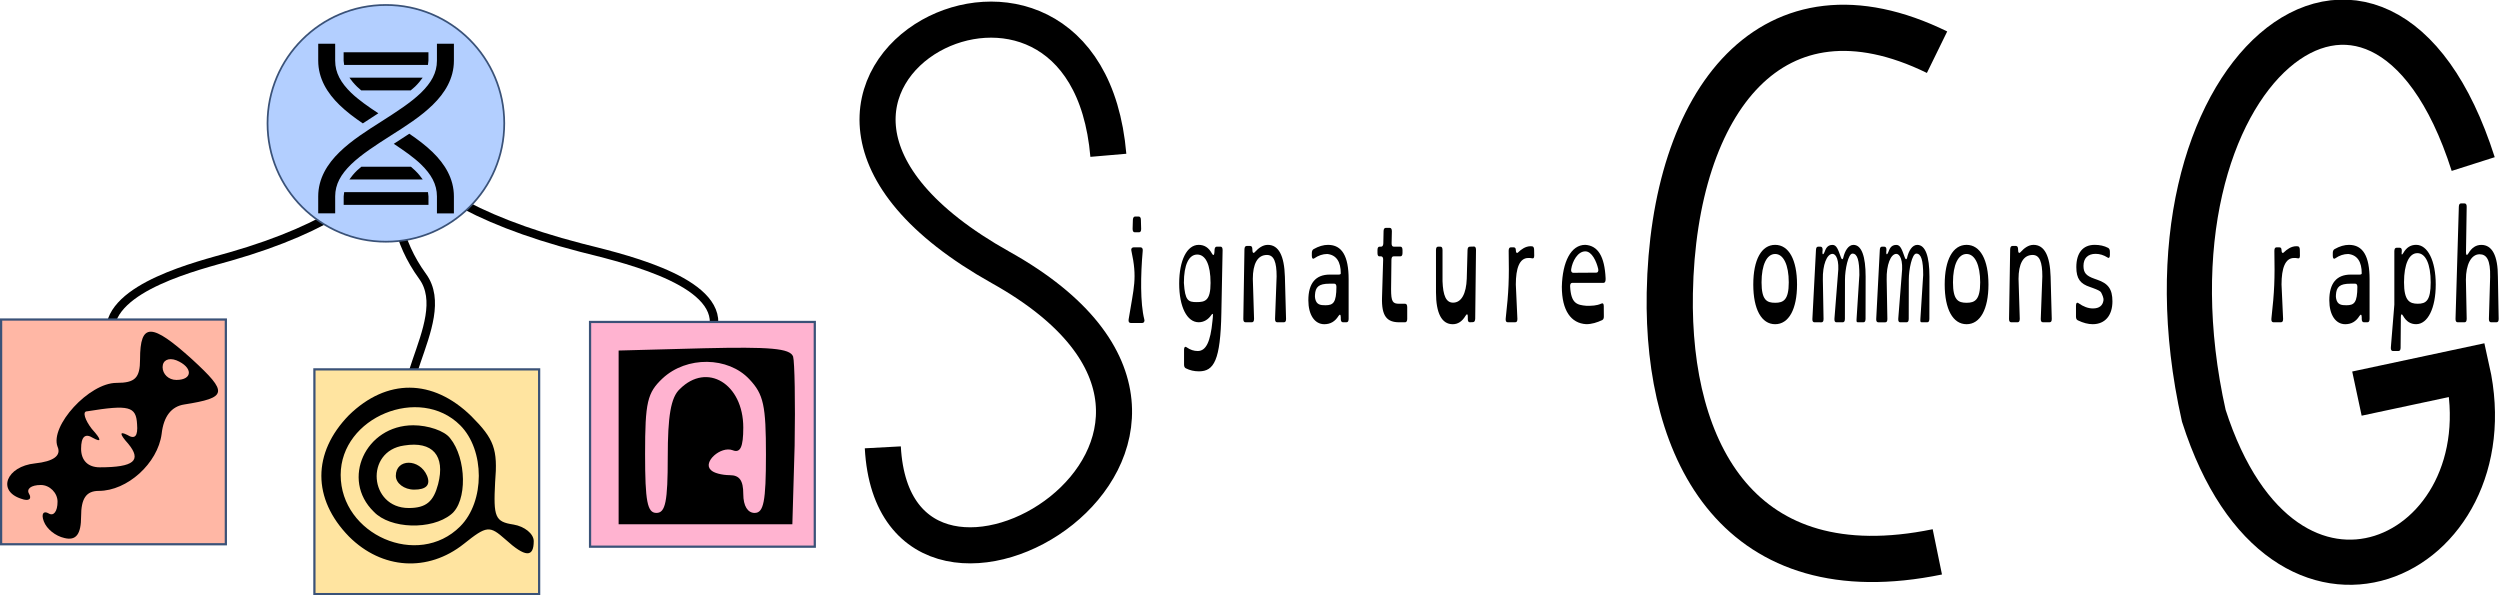 <?xml version="1.0" encoding="UTF-8" standalone="no"?>
<!-- Created with Inkscape (http://www.inkscape.org/) -->

<svg
   width="191.448mm"
   height="45.583mm"
   viewBox="0 0 191.448 45.583"
   version="1.1"
   id="svg5"
   inkscape:version="1.1.2 (0a00cf5339, 2022-02-04)"
   sodipodi:docname="scg-logo.svg"
   xmlns:inkscape="http://www.inkscape.org/namespaces/inkscape"
   xmlns:sodipodi="http://sodipodi.sourceforge.net/DTD/sodipodi-0.dtd"
   xmlns="http://www.w3.org/2000/svg"
   xmlns:svg="http://www.w3.org/2000/svg">
  <sodipodi:namedview
     id="namedview7"
     pagecolor="#ffffff"
     bordercolor="#666666"
     borderopacity="1.0"
     inkscape:pageshadow="2"
     inkscape:pageopacity="0.0"
     inkscape:pagecheckerboard="0"
     inkscape:document-units="mm"
     showgrid="false"
     inkscape:zoom="0.76167929"
     inkscape:cx="322.31413"
     inkscape:cy="281.61459"
     inkscape:window-width="1916"
     inkscape:window-height="1005"
     inkscape:window-x="1920"
     inkscape:window-y="43"
     inkscape:window-maximized="1"
     inkscape:current-layer="text2978" />
  <defs
     id="defs2" />
  <g
     inkscape:label="Layer 1"
     inkscape:groupmode="layer"
     id="layer1"
     transform="translate(-7.877,-4.632)">
    <g
       id="g859"
       transform="translate(1.824,-10.63)">
      <path
         style="fill:none;stroke:#000000;stroke-width:0.649px;stroke-linecap:butt;stroke-linejoin:miter;stroke-opacity:1"
         d="m 35.212,24.711 c 2.685,-1.669 4.118,5.719 -11.522,10.195 -2.336,0.669 -9.277,2.33 -9.202,5.754"
         id="path7583"
         sodipodi:nodetypes="csc" />
      <path
         style="fill:none;stroke:#000000;stroke-width:0.649px;stroke-linecap:butt;stroke-linejoin:miter;stroke-opacity:1"
         d="m 37.786,24.033 c -2.974,-1.669 -4.561,5.719 12.76,10.195 2.588,0.669 10.274,2.33 10.191,5.754"
         id="path7583-9"
         sodipodi:nodetypes="csc" />
      <path
         style="fill:none;stroke:#000000;stroke-width:0.649px;stroke-linecap:butt;stroke-linejoin:miter;stroke-opacity:1"
         d="m 38.27,26.276 c -1.147,-0.889 -3.838,4.676 0.151,10.159 2.565,3.525 -3.955,9.987 0.407,11.391"
         id="path7583-9-6"
         sodipodi:nodetypes="csc" />
    </g>
    <path
       style="fill:none;stroke:#000000;stroke-width:2.763px;stroke-linecap:butt;stroke-linejoin:miter;stroke-opacity:1"
       d="M 92.754,16.525 C 91.856,6.097 84.096,4.581 79.161,7.355 73.932,10.294 71.876,18.05 84.519,25.12 107.997,38.25 76.456,57.023 75.482,38.889"
       id="path970"
       sodipodi:nodetypes="cssc" />
    <path
       style="fill:none;stroke:#000000;stroke-width:3.538px;stroke-linecap:butt;stroke-linejoin:miter;stroke-opacity:1"
       d="m 156.215,8.629 c -12.584,-6.157 -20.194,3.665 -20.466,18.451 -0.225,12.222 5.356,22.92 20.487,19.813"
       id="path2417"
       sodipodi:nodetypes="csc" />
    <path
       style="fill:none;stroke:#000000;stroke-width:3.459px;stroke-linecap:butt;stroke-linejoin:miter;stroke-opacity:1"
       d="M 197.273,17.195 C 190.099,-5.311 170.735,10.118 176.642,36.468 c 6.144,19.199 23.394,10.885 20.173,-3.499 l -8.446,1.805"
       id="path3201"
       sodipodi:nodetypes="cccc" />
    <g
       id="g837"
       transform="translate(1.824,-10.63)">
      <rect
         style="fill:#ffb7a5;stroke:#3a5278;stroke-width:0.172;stroke-miterlimit:4;stroke-dasharray:none"
         id="rect7420"
         width="17.21"
         height="17.21"
         x="6.138"
         y="39.731" />
      <path
         id="path7076"
         d="m 12.264,54.809 c 0,-1.354 0.376,-1.955 1.354,-1.955 2.181,0 4.512,-2.105 4.813,-4.361 0.15,-1.354 0.752,-2.105 1.73,-2.256 3.309,-0.526 3.384,-0.902 0.602,-3.459 -3.083,-2.782 -3.985,-2.857 -3.985,0 0,1.429 -0.376,1.805 -1.805,1.805 -2.105,0 -5.113,3.309 -4.512,4.888 0.301,0.677 -0.301,1.128 -1.73,1.278 -2.181,0.226 -2.933,2.105 -1.053,2.707 0.602,0.226 0.827,0 0.602,-0.376 -0.226,-0.376 0.15,-0.677 0.902,-0.677 0.677,0 1.278,0.602 1.278,1.278 0,0.752 -0.301,1.128 -0.677,0.902 -0.376,-0.226 -0.602,0 -0.376,0.602 0.226,0.602 0.902,1.128 1.579,1.278 0.902,0.226 1.278,-0.301 1.278,-1.654 z m 0,-5.189 c 0,-0.902 0.301,-1.203 0.902,-0.827 0.677,0.376 0.677,0.15 -0.075,-0.677 -0.526,-0.677 -0.752,-1.354 -0.376,-1.354 3.233,-0.526 3.76,-0.376 3.835,0.978 0.075,0.902 -0.15,1.203 -0.752,0.827 -0.602,-0.301 -0.602,-0.075 0.075,0.677 1.053,1.278 0.451,1.805 -2.181,1.805 -0.902,0 -1.429,-0.526 -1.429,-1.429 z m 6.241,-6.241 c 0,-0.526 0.451,-0.752 1.053,-0.526 1.278,0.526 1.278,1.504 0,1.504 -0.602,0 -1.053,-0.451 -1.053,-0.978 z"
         style="stroke-width:0.075" />
    </g>
    <g
       id="g841"
       transform="translate(1.824,-10.63)">
      <rect
         style="fill:#ffe4a0;stroke:#3a5278;stroke-width:0.172;stroke-miterlimit:4;stroke-dasharray:none"
         id="rect7420-2"
         width="17.21"
         height="17.21"
         x="30.13"
         y="43.548" />
      <path
         id="path7078"
         d="m 32.775,56.347 c -2.816,-2.887 -2.816,-6.407 0,-9.293 2.887,-2.816 6.407,-2.816 9.364,0.07 1.76,1.76 2.042,2.535 1.83,5.069 -0.141,2.675 0,3.027 1.408,3.239 0.845,0.141 1.549,0.704 1.549,1.267 0,1.267 -0.634,1.267 -2.183,-0.141 -1.197,-1.056 -1.408,-1.056 -3.168,0.352 -2.746,2.183 -6.266,1.971 -8.8,-0.563 z m 8.519,-0.774 c 1.901,-1.901 1.901,-5.843 0,-7.744 -3.098,-3.098 -9.152,-0.634 -9.152,3.802 0,4.576 5.914,7.181 9.152,3.943 z m -6.618,-1.126 c -2.535,-2.464 -0.634,-6.618 3.027,-6.618 1.126,0 2.394,0.422 2.816,0.986 1.267,1.549 1.338,4.858 0.07,5.843 -1.478,1.197 -4.647,1.126 -5.914,-0.211 z m 4.928,-2.112 c 0.563,-2.183 -0.422,-3.309 -2.605,-2.957 -3.027,0.422 -2.675,4.787 0.352,4.787 1.338,0 1.901,-0.493 2.253,-1.83 z m -3.239,-0.634 c 0,-1.338 1.83,-1.338 2.394,0 0.282,0.704 -0.07,1.056 -0.986,1.056 -0.774,0 -1.408,-0.493 -1.408,-1.056 z"
         style="stroke-width:0.07" />
    </g>
    <g
       id="g845"
       transform="translate(1.824,-10.63)">
      <rect
         style="fill:#ffb3d0;stroke:#3a5278;stroke-width:0.172;stroke-miterlimit:4;stroke-dasharray:none"
         id="rect7420-2-8"
         width="17.21"
         height="17.21"
         x="51.239"
         y="39.917" />
      <path
         id="path7080"
         d="m 66.789,42.569 c 0.116,0.405 0.174,3.47 0.116,6.825 l -0.174,6.015 h -6.652 -6.652 v -6.652 -6.652 l 6.536,-0.174 c 5.032,-0.116 6.594,0 6.825,0.636 z m -10.006,1.677 c -1.157,1.099 -1.33,1.793 -1.33,5.784 0,3.644 0.174,4.511 0.868,4.511 0.694,0 0.868,-0.868 0.868,-4.28 0,-3.123 0.231,-4.569 0.925,-5.206 2.082,-2.082 4.859,-0.405 4.859,2.95 0,1.504 -0.231,1.967 -0.81,1.735 -0.925,-0.347 -2.314,0.925 -1.677,1.504 0.174,0.231 0.868,0.405 1.446,0.405 0.752,0 1.041,0.405 1.041,1.446 0,0.925 0.347,1.446 0.868,1.446 0.694,0 0.868,-0.868 0.868,-4.454 0,-3.76 -0.174,-4.627 -1.272,-5.784 -1.619,-1.735 -4.801,-1.793 -6.652,-0.058 z"
         style="stroke-width:0.058" />
    </g>
    <g
       id="g849"
       transform="translate(1.824,-10.63)">
      <circle
         style="fill:#b3cfff;stroke:#3a5278;stroke-width:0.135;stroke-miterlimit:4;stroke-dasharray:none"
         id="path7200"
         cx="35.604"
         cy="24.707"
         r="9.064" />
      <path
         id="path7082"
         d="m 30.421,18.612 h 1.299 v 1.299 c 0,0.935 0.442,1.695 1.221,2.455 0.559,0.539 1.305,1.059 2.085,1.572 l -1.188,0.773 c -0.643,-0.435 -1.266,-0.903 -1.792,-1.416 -0.929,-0.903 -1.624,-2.02 -1.624,-3.384 v -1.299 m 9.092,0 h 1.299 v 1.299 c 0,1.364 -0.695,2.481 -1.624,3.384 -0.916,0.896 -2.085,1.637 -3.221,2.357 -1.137,0.727 -2.241,1.435 -3.026,2.195 -0.779,0.76 -1.221,1.52 -1.221,2.455 v 1.299 H 30.421 v -1.299 c 0,-1.364 0.695,-2.481 1.624,-3.384 0.916,-0.896 2.085,-1.637 3.221,-2.357 1.137,-0.727 2.241,-1.435 3.026,-2.195 0.779,-0.76 1.221,-1.52 1.221,-2.455 v -1.299 m -2.117,6.891 c 0.643,0.435 1.266,0.903 1.792,1.416 0.929,0.903 1.624,2.02 1.624,3.384 v 1.299 h -1.299 v -1.299 c 0,-0.935 -0.442,-1.695 -1.221,-2.455 -0.559,-0.539 -1.305,-1.059 -2.085,-1.572 l 1.188,-0.773 m -5.027,-6.241 h 6.494 v 0.649 l -0.039,0.325 h -6.417 l -0.039,-0.325 v -0.649 m 0.442,1.948 h 5.611 c -0.156,0.221 -0.338,0.448 -0.585,0.688 l -0.331,0.286 H 33.714 L 33.395,21.899 C 33.149,21.658 32.967,21.431 32.811,21.21 m 0.916,6.819 h 3.793 l 0.318,0.286 c 0.247,0.24 0.429,0.468 0.585,0.688 H 32.811 c 0.156,-0.221 0.338,-0.448 0.585,-0.688 l 0.331,-0.286 m -1.318,1.948 h 6.417 l 0.039,0.325 v 0.649 h -6.494 v -0.649 z"
         style="stroke-width:0.649" />
    </g>
    <g
       id="g861" />
    <g
       aria-label=" ignature  ommons  raph"
       transform="scale(0.794,1.259)"
       id="text2978"
       style="font-size:8.407px;line-height:1.25;font-family:'OpenDyslexicMono Nerd Font';-inkscape-font-specification:'OpenDyslexicMono Nerd Font, Normal';stroke-width:0.21">
      <path
         d="m 119.184,17.052 c 0.008,-0.126 0.084,-0.202 0.21,-0.202 h 0.353 c 0.135,0 0.21,0.076 0.21,0.202 l 0.025,0.546 c 0.008,0.135 -0.067,0.21 -0.202,0.21 h -0.42 c -0.135,0 -0.202,-0.076 -0.202,-0.21 z m -0.412,6.062 c 0.504,-1.976 0.858,-2.489 0.261,-4.204 -0.042,-0.109 0.076,-0.185 0.21,-0.185 h 0.689 c 0.135,0 0.227,0.076 0.202,0.21 -0.21,1.463 -0.244,3.195 0.151,4.17 0.059,0.143 -0.059,0.219 -0.193,0.219 h -1.118 c -0.143,0 -0.235,-0.067 -0.202,-0.21 z"
         id="path843" />
      <path
         d="m 127.718,22.71 c -0.084,2.901 -0.723,3.556 -2.161,3.556 -0.462,0 -0.874,-0.059 -1.27,-0.185 -0.109,-0.034 -0.168,-0.109 -0.168,-0.227 v -0.908 c 0,-0.151 0.101,-0.21 0.244,-0.143 0.362,0.16 0.715,0.227 1.076,0.227 0.79,0 1.227,-0.546 1.421,-1.833 0.051,-0.319 0.118,-0.563 -0.126,-0.345 -0.277,0.252 -0.689,0.429 -1.202,0.429 -1.127,0 -1.883,-0.933 -1.883,-2.354 0,-1.421 0.757,-2.354 1.883,-2.354 0.546,0 0.967,0.168 1.27,0.521 0.118,0.143 0.227,0.126 0.244,-0.059 l 0.017,-0.177 c 0.017,-0.118 0.092,-0.177 0.219,-0.177 h 0.353 c 0.135,0 0.202,0.076 0.202,0.21 z m -1.043,-1.824 c 0,-1.101 -0.471,-1.724 -1.286,-1.724 -0.807,0 -1.286,0.622 -1.286,1.724 0.109,1.085 0.42,1.169 1.227,1.169 0.816,0 1.345,-0.084 1.345,-1.169 z"
         id="path845" />
      <path
         d="m 133.956,23.071 c 0.008,0.135 -0.059,0.21 -0.202,0.21 h -0.656 c -0.143,0 -0.21,-0.076 -0.202,-0.21 l 0.151,-2.581 c 0,-0.874 -0.261,-1.303 -0.933,-1.303 -0.925,0 -1.362,0.555 -1.362,1.454 l 0.118,2.43 c 0,0.135 -0.067,0.21 -0.202,0.21 h -0.631 c -0.135,0 -0.21,-0.076 -0.202,-0.21 l 0.109,-4.229 c 0.008,-0.126 0.076,-0.202 0.21,-0.202 h 0.353 c 0.135,0 0.202,0.076 0.202,0.21 v 0.034 c 0,0.177 0.109,0.227 0.244,0.126 0.328,-0.227 0.74,-0.437 1.244,-0.437 1.051,0 1.589,0.664 1.648,1.934 z"
         id="path847" />
      <path
         d="m 138.008,18.573 c -0.437,0 -0.908,0.084 -1.396,0.261 -0.109,0.042 -0.168,0.118 -0.168,0.235 v 0.177 c 0,0.151 0.101,0.21 0.244,0.143 0.387,-0.168 0.807,-0.261 1.244,-0.261 0.883,0.059 1.303,0.479 1.303,1.177 0,0.05 -0.067,0.076 -0.202,0.076 h -0.858 c -1.37,0 -2.068,0.53 -2.068,1.564 0,0.883 0.605,1.454 1.539,1.454 0.597,0 1.034,-0.168 1.362,-0.496 0.135,-0.135 0.227,-0.101 0.227,0.084 v 0.092 c 0,0.135 0.076,0.202 0.21,0.202 h 0.345 c 0.135,0 0.202,-0.076 0.202,-0.202 v -2.421 c 0,-1.404 -0.647,-2.085 -1.984,-2.085 z m -0.244,3.674 c -0.496,0 -0.866,-0.034 -0.992,-0.387 -0.034,-0.092 -0.034,-0.16 -0.025,-0.244 0.042,-0.479 0.362,-0.681 1.387,-0.681 h 0.479 c 0.126,0 0.202,0.067 0.202,0.193 -0.008,0.958 -0.303,1.118 -1.051,1.118 z"
         id="path849" />
      <path
         d="m 143.961,17.539 c 0.135,0 0.202,0.076 0.202,0.21 l -0.025,0.723 c -0.008,0.135 0.067,0.21 0.202,0.21 h 0.647 c 0.135,0 0.202,0.076 0.202,0.21 v 0.177 c 0,0.126 -0.067,0.202 -0.202,0.202 h -0.656 c -0.135,0 -0.202,0.067 -0.21,0.202 l -0.034,1.799 c 0,0.757 0.151,0.883 0.782,0.883 h 0.572 c 0.135,0 0.202,0.076 0.202,0.21 v 0.715 c 0,0.126 -0.076,0.202 -0.202,0.202 h -0.572 c -1.169,0 -1.715,-0.362 -1.656,-1.513 l 0.109,-2.295 c 0.008,-0.126 -0.067,-0.202 -0.202,-0.202 h -0.168 c -0.118,0 -0.177,-0.076 -0.177,-0.202 v -0.177 c 0,-0.143 0.067,-0.21 0.202,-0.21 h 0.151 c 0.126,0 0.202,-0.067 0.21,-0.202 l 0.025,-0.74 c 0,-0.126 0.076,-0.202 0.21,-0.202 z"
         id="path851" />
      <path
         d="m 148.417,18.893 c 0,-0.143 0.067,-0.21 0.202,-0.21 h 0.227 c 0.135,0 0.202,0.067 0.202,0.21 v 1.892 c 0.05,0.866 0.336,1.303 1.017,1.303 0.816,0 1.27,-0.555 1.32,-1.454 l 0.076,-1.749 c 0.008,-0.135 0.076,-0.193 0.21,-0.202 l 0.404,-0.008 c 0.126,-0.008 0.202,0.067 0.202,0.202 l -0.076,4.187 c -0.008,0.135 -0.076,0.202 -0.21,0.21 l -0.311,0.008 c -0.135,0 -0.202,-0.076 -0.193,-0.21 v -0.109 c 0.008,-0.185 -0.084,-0.219 -0.219,-0.076 -0.328,0.345 -0.731,0.513 -1.236,0.513 -1.059,0 -1.614,-0.664 -1.614,-1.934 z"
         id="path853" />
      <path
         d="m 157.892,19.229 c 0,0.151 -0.076,0.185 -0.227,0.16 -0.101,-0.017 -0.202,-0.017 -0.345,-0.017 -0.849,0 -1.202,0.622 -1.202,1.614 l 0.151,2.085 c 0.008,0.135 -0.059,0.21 -0.202,0.21 h -0.74 c -0.143,0 -0.21,-0.084 -0.185,-0.227 0.294,-1.665 0.336,-2.388 0.286,-4.12 0,-0.135 0.067,-0.21 0.202,-0.21 h 0.286 c 0.135,0 0.202,0.059 0.202,0.168 0,0.168 0.109,0.219 0.244,0.126 0.261,-0.16 0.681,-0.362 1.185,-0.362 0.059,0 0.101,0 0.168,0.008 0.109,0.017 0.168,0.092 0.168,0.219 z"
         id="path855" />
      <path
         d="m 164.777,20.675 c 0,0.135 -0.076,0.21 -0.202,0.21 h -3.018 c -0.135,0 -0.21,0.076 -0.202,0.21 0.084,1.043 0.647,1.135 1.581,1.185 0.496,0 0.967,0 1.429,-0.135 0.143,-0.042 0.235,0 0.235,0.151 l 0.008,0.614 c 0.008,0.118 -0.042,0.202 -0.151,0.235 -0.496,0.151 -1.017,0.252 -1.547,0.252 -1.463,-0.05 -2.354,-0.824 -2.354,-2.278 0.059,-1.513 0.874,-2.547 2.262,-2.547 1.227,0.05 1.858,0.706 1.959,2.026 z m -0.891,-0.412 c 0.143,0 0.227,-0.092 0.177,-0.227 -0.168,-0.454 -0.605,-1.068 -1.244,-1.068 -0.731,0 -1.244,0.597 -1.362,1.085 -0.034,0.135 0.05,0.219 0.193,0.219 z"
         id="path857" />
      <path
         d="m 181.13,18.573 c 1.312,0 2.11,0.9 2.11,2.413 0,1.505 -0.799,2.413 -2.11,2.413 -1.32,0 -2.11,-0.908 -2.11,-2.413 0,-1.513 0.79,-2.413 2.11,-2.413 z m 0,0.555 c -0.807,0 -1.312,0.656 -1.312,1.724 0,1.076 0.496,1.244 1.312,1.244 0.807,0 1.312,-0.177 1.312,-1.244 0,-1.051 -0.504,-1.724 -1.312,-1.724 z"
         id="path859" />
      <path
         d="m 187.704,19.347 c 0.143,-0.404 0.488,-0.773 0.975,-0.773 0.79,0 1.177,0.698 1.177,1.934 l -0.008,2.564 c 0,0.135 -0.067,0.21 -0.202,0.21 h -0.546 c -0.143,0 -0.126,-0.076 -0.118,-0.21 l 0.269,-2.665 c 0,-0.883 -0.185,-1.303 -0.664,-1.303 -0.412,0 -0.723,0.967 -0.723,1.581 l -0.008,2.396 c 0,0.135 -0.076,0.202 -0.21,0.202 h -0.614 c -0.135,0 -0.202,-0.076 -0.185,-0.219 l 0.336,-2.699 c 0.16,-0.874 -0.185,-1.244 -0.521,-1.244 -0.546,0 -0.967,0.673 -0.933,1.564 l 0.067,2.388 c 0.008,0.135 -0.059,0.21 -0.193,0.21 H 184.914 c -0.135,0 -0.21,-0.076 -0.193,-0.21 l 0.345,-4.187 c 0.008,-0.135 0.076,-0.202 0.202,-0.202 h 0.244 c 0.135,0 0.21,0.076 0.193,0.219 l -0.017,0.101 c -0.017,0.193 0.101,0.177 0.202,0.008 0.109,-0.177 0.244,-0.437 0.765,-0.437 0.395,0 0.538,0.261 0.816,0.757 0.067,0.135 0.185,0.16 0.235,0.017 z"
         id="path861" />
      <path
         d="m 193.859,19.347 c 0.143,-0.404 0.488,-0.773 0.975,-0.773 0.79,0 1.177,0.698 1.177,1.934 l -0.008,2.564 c 0,0.135 -0.067,0.21 -0.202,0.21 h -0.546 c -0.143,0 -0.126,-0.076 -0.118,-0.21 l 0.269,-2.665 c 0,-0.883 -0.185,-1.303 -0.664,-1.303 -0.412,0 -0.723,0.967 -0.723,1.581 l -0.008,2.396 c 0,0.135 -0.076,0.202 -0.21,0.202 h -0.614 c -0.135,0 -0.202,-0.076 -0.185,-0.219 l 0.336,-2.699 c 0.16,-0.874 -0.185,-1.244 -0.521,-1.244 -0.546,0 -0.967,0.673 -0.933,1.564 l 0.067,2.388 c 0.008,0.135 -0.059,0.21 -0.193,0.21 h -0.689 c -0.135,0 -0.21,-0.076 -0.193,-0.21 l 0.345,-4.187 c 0.008,-0.135 0.076,-0.202 0.202,-0.202 h 0.244 c 0.135,0 0.21,0.076 0.193,0.219 l -0.017,0.101 c -0.017,0.193 0.101,0.177 0.202,0.008 0.109,-0.177 0.244,-0.437 0.765,-0.437 0.395,0 0.538,0.261 0.816,0.757 0.067,0.135 0.185,0.16 0.235,0.017 z"
         id="path863" />
      <path
         d="m 199.592,18.573 c 1.312,0 2.11,0.9 2.11,2.413 0,1.505 -0.799,2.413 -2.11,2.413 -1.32,0 -2.11,-0.908 -2.11,-2.413 0,-1.513 0.79,-2.413 2.11,-2.413 z m 0,0.555 c -0.807,0 -1.312,0.656 -1.312,1.724 0,1.076 0.496,1.244 1.312,1.244 0.807,0 1.312,-0.177 1.312,-1.244 0,-1.051 -0.504,-1.724 -1.312,-1.724 z"
         id="path865" />
      <path
         d="m 207.807,23.071 c 0.008,0.135 -0.059,0.21 -0.202,0.21 h -0.656 c -0.143,0 -0.21,-0.076 -0.202,-0.21 l 0.151,-2.581 c 0,-0.874 -0.261,-1.303 -0.933,-1.303 -0.925,0 -1.362,0.555 -1.362,1.454 l 0.118,2.43 c 0,0.135 -0.067,0.21 -0.202,0.21 h -0.631 c -0.135,0 -0.21,-0.076 -0.202,-0.21 l 0.109,-4.229 c 0.008,-0.126 0.076,-0.202 0.21,-0.202 h 0.353 c 0.135,0 0.202,0.076 0.202,0.21 v 0.034 c 0,0.177 0.109,0.227 0.244,0.126 0.328,-0.227 0.74,-0.437 1.244,-0.437 1.051,0 1.589,0.664 1.648,1.934 z"
         id="path867" />
      <path
         d="m 213.414,19.187 c 0,0.16 -0.092,0.219 -0.235,0.151 -0.362,-0.143 -0.74,-0.219 -1.143,-0.219 -0.757,0 -1.169,0.277 -1.169,0.731 0,0.412 0.244,0.605 1.051,0.782 l 0.261,0.059 c 1.068,0.227 1.48,0.572 1.48,1.32 0,0.858 -0.715,1.387 -1.9,1.387 -0.446,0 -0.916,-0.076 -1.438,-0.235 -0.118,-0.034 -0.177,-0.109 -0.177,-0.227 v -0.664 c 0,-0.16 0.101,-0.219 0.244,-0.151 0.471,0.21 0.933,0.319 1.387,0.319 0.622,0 0.942,-0.177 1.017,-0.479 0.017,-0.101 -0.008,-0.168 -0.059,-0.261 -0.059,-0.101 -0.118,-0.177 -0.168,-0.235 -0.059,-0.076 -0.328,-0.16 -0.799,-0.269 l -0.261,-0.059 c -0.933,-0.193 -1.328,-0.496 -1.328,-1.211 0,-0.866 0.639,-1.354 1.766,-1.354 0.488,0 0.925,0.059 1.303,0.185 0.118,0.042 0.168,0.118 0.168,0.235 z"
         id="path869" />
      <path
         d="m 231.742,19.229 c 0,0.151 -0.076,0.185 -0.227,0.16 -0.101,-0.017 -0.202,-0.017 -0.345,-0.017 -0.849,0 -1.202,0.622 -1.202,1.614 l 0.151,2.085 c 0.008,0.135 -0.059,0.21 -0.202,0.21 h -0.74 c -0.143,0 -0.21,-0.084 -0.185,-0.227 0.294,-1.665 0.336,-2.388 0.286,-4.12 0,-0.135 0.067,-0.21 0.202,-0.21 h 0.286 c 0.135,0 0.202,0.059 0.202,0.168 0,0.168 0.109,0.219 0.244,0.126 0.261,-0.16 0.681,-0.362 1.185,-0.362 0.059,0 0.101,0 0.168,0.008 0.109,0.017 0.168,0.092 0.168,0.219 z"
         id="path871" />
      <path
         d="m 236.476,18.573 c -0.437,0 -0.908,0.084 -1.396,0.261 -0.109,0.042 -0.168,0.118 -0.168,0.235 v 0.177 c 0,0.151 0.101,0.21 0.244,0.143 0.387,-0.168 0.807,-0.261 1.244,-0.261 0.883,0.059 1.303,0.479 1.303,1.177 0,0.05 -0.067,0.076 -0.202,0.076 h -0.858 c -1.37,0 -2.068,0.53 -2.068,1.564 0,0.883 0.605,1.454 1.539,1.454 0.597,0 1.034,-0.168 1.362,-0.496 0.135,-0.135 0.227,-0.101 0.227,0.084 v 0.092 c 0,0.135 0.076,0.202 0.21,0.202 h 0.345 c 0.135,0 0.202,-0.076 0.202,-0.202 v -2.421 c 0,-1.404 -0.647,-2.085 -1.984,-2.085 z m -0.244,3.674 c -0.496,0 -0.866,-0.034 -0.992,-0.387 -0.034,-0.092 -0.034,-0.16 -0.025,-0.244 0.042,-0.479 0.362,-0.681 1.387,-0.681 h 0.479 c 0.126,0 0.202,0.067 0.202,0.193 -0.008,0.958 -0.303,1.118 -1.051,1.118 z"
         id="path873" />
      <path
         d="m 241.453,24.828 c 0,0.135 -0.076,0.202 -0.21,0.202 h -0.538 c -0.135,0 -0.21,-0.076 -0.193,-0.219 l 0.336,-2.598 v -3.254 c 0,-0.135 0.076,-0.21 0.21,-0.21 h 0.319 c 0.143,0 0.219,0.084 0.185,0.227 v 0.025 c -0.042,0.185 0.017,0.21 0.151,0.067 0.303,-0.336 0.706,-0.496 1.236,-0.496 1.118,0 1.892,0.967 1.892,2.413 0,1.446 -0.773,2.413 -1.892,2.413 -0.53,0 -0.942,-0.16 -1.253,-0.504 -0.126,-0.143 -0.219,-0.118 -0.219,0.067 z m 2.901,-3.977 c 0,-1.11 -0.488,-1.774 -1.286,-1.774 -0.799,0 -1.286,0.664 -1.286,1.774 0,1.118 0.53,1.303 1.328,1.303 0.799,0 1.244,-0.185 1.244,-1.303 z"
         id="path875" />
      <path
         d="m 250.911,23.071 c 0.008,0.135 -0.067,0.21 -0.202,0.21 h -0.538 c -0.135,0 -0.21,-0.076 -0.202,-0.21 l 0.118,-2.539 c 0.042,-1.051 -0.345,-1.387 -1.017,-1.387 -0.824,0 -1.32,0.639 -1.32,1.539 l 0.076,2.388 c 0,0.135 -0.067,0.21 -0.202,0.21 h -0.673 c -0.135,0 -0.21,-0.076 -0.202,-0.21 l 0.319,-6.818 c 0.008,-0.135 0.076,-0.202 0.21,-0.202 h 0.345 c 0.135,0 0.21,0.076 0.202,0.21 l -0.067,2.758 c 0,0.185 0.092,0.219 0.227,0.076 0.328,-0.353 0.74,-0.521 1.253,-0.521 1.051,0 1.597,0.664 1.597,1.934 z"
         id="path877" />
    </g>
  </g>
</svg>
